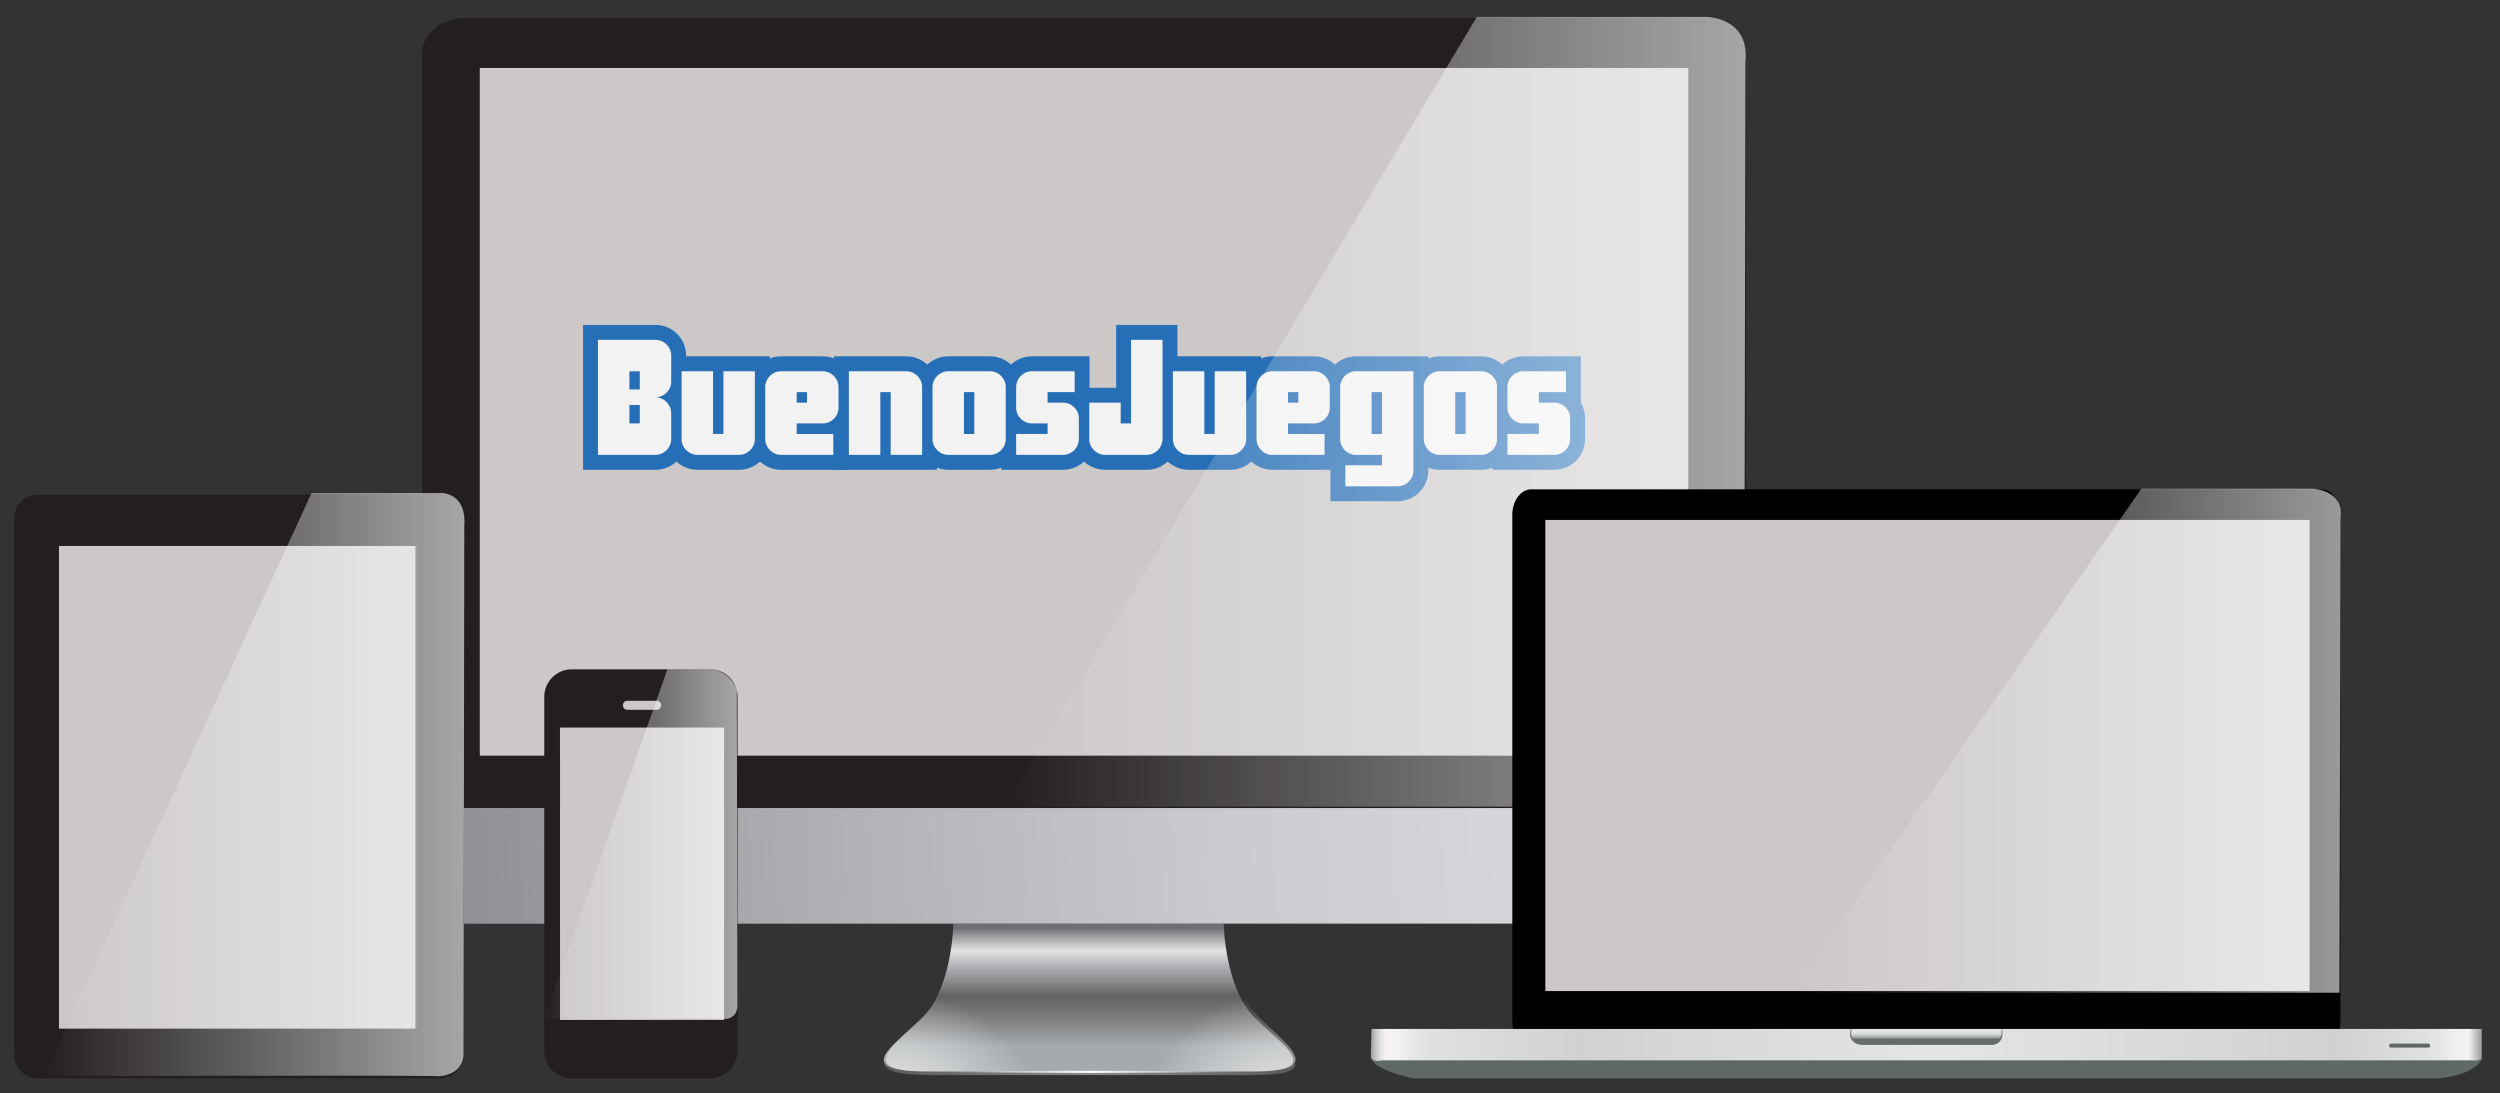 <?xml version="1.0" encoding="utf-8"?>
<!-- Generator: Adobe Illustrator 16.0.3, SVG Export Plug-In . SVG Version: 6.00 Build 0)  -->
<!DOCTYPE svg PUBLIC "-//W3C//DTD SVG 1.1//EN" "http://www.w3.org/Graphics/SVG/1.1/DTD/svg11.dtd">
<svg version="1.1" id="Layer_1" xmlns="http://www.w3.org/2000/svg" xmlns:xlink="http://www.w3.org/1999/xlink" x="0px" y="0px"
	 width="693px" height="303px" viewBox="0 0 693 303" enable-background="new 0 0 693 303" xml:space="preserve">
<rect x="0" y="0" width="693" height="303" fill="#333333" stroke="none"/>
<g>
	<g>
		<linearGradient id="SVGID_1_" gradientUnits="userSpaceOnUse" x1="244.291" y1="296.22" x2="360.99" y2="296.22">
			<stop  offset="0.006" style="stop-color:#58595B"/>
			<stop  offset="0.28" style="stop-color:#757679"/>
			<stop  offset="0.509" style="stop-color:#88898D"/>
			<stop  offset="1" style="stop-color:#58595B"/>
		</linearGradient>
		<path fill="url(#SVGID_1_)" d="M245,295v-0.561c0,0.038,0,0.072,0,0.109v0.04c0,2.12,3.753,3.411,12.762,3.411
			c17.434,0,36.314,0,43.224,0c1.748,0,2.729,0,2.729,0c6.911,0,25.793,0,43.227,0c9.007,0,12.155-1,12.184-3h-0.838l0,0H245z"/>
		<linearGradient id="SVGID_2_" gradientUnits="userSpaceOnUse" x1="301.744" y1="253.071" x2="301.744" y2="302.888">
			<stop  offset="0.085" style="stop-color:#6D6F73"/>
			<stop  offset="0.127" style="stop-color:#97999C"/>
			<stop  offset="0.184" style="stop-color:#CCCDCE"/>
			<stop  offset="0.212" style="stop-color:#E0E1E2"/>
			<stop  offset="0.315" style="stop-color:#A7A9AC"/>
			<stop  offset="0.389" style="stop-color:#868789"/>
			<stop  offset="0.461" style="stop-color:#636363"/>
			<stop  offset="0.526" style="stop-color:#6E6F6F"/>
			<stop  offset="0.645" style="stop-color:#8B8D8F"/>
			<stop  offset="0.739" style="stop-color:#A6AAAD"/>
		</linearGradient>
		<path fill="url(#SVGID_2_)" d="M347.548,281.809c-8.039-8.191-8.342-25.809-8.342-25.809H303.11h-2.73h-36.097
			c0,0-0.303,17.617-8.341,25.809c-8.039,8.189-20.627,15.191,1.213,15.191c17.432,0,36.314,0,43.225,0c1.747,0,2.73,0,2.73,0
			c6.91,0,25.791,0,43.225,0C368.173,297,355.585,289.998,347.548,281.809z"/>
		<radialGradient id="SVGID_3_" cx="357.103" cy="316.357" r="42.42" gradientUnits="userSpaceOnUse">
			<stop  offset="0" style="stop-color:#FFFFFF"/>
			<stop  offset="1" style="stop-color:#FFFFFF;stop-opacity:0"/>
		</radialGradient>
		<path fill="url(#SVGID_3_)" d="M308.925,297c4.46-9,18.703-17.86,36.424-19.595c0.813,1.379,1.74,2.62,2.807,3.708
			c7.897,8.045,20.184,15.887-0.097,15.887H308.925z"/>
		
			<radialGradient id="SVGID_4_" cx="481.326" cy="316.357" r="42.42" gradientTransform="matrix(-1 0 0 1 728.926 0)" gradientUnits="userSpaceOnUse">
			<stop  offset="0" style="stop-color:#FFFFFF"/>
			<stop  offset="1" style="stop-color:#FFFFFF;stop-opacity:0"/>
		</radialGradient>
		<path fill="url(#SVGID_4_)" d="M295.779,297c-4.459-9-18.705-17.86-36.426-19.595c-0.813,1.379-1.74,2.62-2.806,3.708
			C248.65,289.158,236.363,297,256.645,297H295.779z"/>
		<linearGradient id="SVGID_5_" gradientUnits="userSpaceOnUse" x1="256.645" y1="297.117" x2="346.941" y2="297.117">
			<stop  offset="0.006" style="stop-color:#FFFFFF;stop-opacity:0"/>
			<stop  offset="0.509" style="stop-color:#FFFFFF"/>
			<stop  offset="1" style="stop-color:#FFFFFF;stop-opacity:0"/>
		</linearGradient>
		<path fill="url(#SVGID_5_)" d="M256.645,297.116c7.523-0.126,15.049-0.185,22.574-0.233l22.573-0.069l22.573,0.068l11.287,0.084
			l11.289,0.15l-11.289,0.148l-11.287,0.083l-22.573,0.072l-22.573-0.072C271.694,297.299,264.168,297.241,256.645,297.116z"/>
		<linearGradient id="SVGID_6_" gradientUnits="userSpaceOnUse" x1="110.583" y1="252.1" x2="509.559" y2="225.947">
			<stop  offset="0" style="stop-color:#78797D"/>
			<stop  offset="0.317" style="stop-color:#737478"/>
			<stop  offset="0.491" style="stop-color:#6D6F73"/>
			<stop  offset="1" style="stop-color:#6D6F73"/>
		</linearGradient>
		<path fill="url(#SVGID_6_)" d="M117,244.943c0,6.031,5.664,11.057,11.695,11.057h169.258h5.762h169.26
			c6.029,0,11.025-5.025,11.025-11.057V224H117V244.943z"/>
		<path fill="#231F20" d="M472.975,5h-169.26h-5.762H128.695C122.664,5,117,8.989,117,15.02V224h367V15.02
			C484,8.989,479.004,5,472.975,5z M468,208H133V19h335V208z"/>
		<linearGradient id="SVGID_7_" gradientUnits="userSpaceOnUse" x1="110.663" y1="252.092" x2="509.553" y2="225.945">
			<stop  offset="0" style="stop-color:#898A8F"/>
			<stop  offset="0.05" style="stop-color:#909196"/>
			<stop  offset="0.314" style="stop-color:#B1B2B6"/>
			<stop  offset="0.566" style="stop-color:#C8CACD"/>
			<stop  offset="0.801" style="stop-color:#D6D8DB"/>
			<stop  offset="1" style="stop-color:#DBDDE0"/>
		</linearGradient>
		<path fill="url(#SVGID_7_)" d="M117,243.73c0,6.03,5.664,12.27,11.695,12.27h169.258h5.762h169.26
			c6.029,0,11.025-6.239,11.025-12.27V224H117V243.73z"/>
	</g>
	<rect x="133" y="18.836" fill="#CCC8C8" width="335" height="190.634"/>
	<g>
		<path fill="#231F20" d="M204.45,193.168c0-4.215-3.417-7.632-7.632-7.632h-38.316c-4.216,0-7.633,3.417-7.633,7.632v98.128
			c0,4.215,3.417,7.632,7.633,7.632h38.316c4.215,0,7.632-3.417,7.632-7.632V193.168z M183.267,195.544
			c0,0.666-0.54,1.207-1.207,1.207h-8.177c-0.667,0-1.207-0.541-1.207-1.207v-0.078c0-0.666,0.54-1.207,1.207-1.207h8.177
			c0.667,0,1.207,0.541,1.207,1.207V195.544z M200.713,282.729H155.23v-80.993h45.482V282.729z"/>
		<rect x="155.243" y="201.735" fill="#CCC8C8" width="45.47" height="80.993"/>
		<linearGradient id="SVGID_8_" gradientUnits="userSpaceOnUse" x1="150.74" y1="233.989" x2="204.412" y2="233.989">
			<stop  offset="0" style="stop-color:#FFFFFF;stop-opacity:0"/>
			<stop  offset="1" style="stop-color:#FFFFFF"/>
		</linearGradient>
		<path opacity="0.6" fill="url(#SVGID_8_)" d="M185,185.536h12.326c0,0,4.819,0.379,6.916,5.583l0.168,87.605
			c0,0,0.189,3.282-3.076,3.718c-3.365-0.243-50.594,0-50.594,0"/>
	</g>
	<g>
		<rect x="16.341" y="151.149" fill="#CCC8C8" width="98.805" height="134.029"/>
		<path fill="#231F20" d="M128.584,143.658c0-3.607-2.923-6.531-6.531-6.531H10.442c-3.607,0-6.531,2.924-6.531,6.531v148.738
			c0,3.607,2.924,6.531,6.531,6.531h111.611c3.608,0,6.531-2.924,6.531-6.531V143.658z M115.751,285.178H16.287V151.336h99.464
			V285.178z"/>
		<linearGradient id="SVGID_9_" gradientUnits="userSpaceOnUse" x1="12.034" y1="217.5" x2="128.759" y2="217.5">
			<stop  offset="0" style="stop-color:#FFFFFF;stop-opacity:0"/>
			<stop  offset="1" style="stop-color:#FFFFFF"/>
		</linearGradient>
		<path opacity="0.6" fill="url(#SVGID_9_)" d="M86.376,136.652h36.151c0,0,6.928,0.068,6.175,9.24l-0.21,146.252
			c0,0,0.413,5.477-6.674,6.203c-7.302-0.404-109.783,0-109.783,0"/>
	</g>
	<g>
		<g id="border">
			<g>
				<g>
					<path fill="#F2F2F2" d="M181.703,126.09h-15.948V94.194h15.948c2.365,0,4.358,1.992,4.358,4.357v7.233
						c0,2.364-1.994,4.357-4.358,4.357c2.365,0,4.358,1.994,4.358,4.357v7.233C186.062,124.095,184.067,126.09,181.703,126.09z
						 M177.348,102.91h-2.875v5.053h2.875V102.91z M177.348,112.273h-2.875v5.1h2.875V112.273z"/>
					<path fill="#266EB6" d="M181.703,130.22h-20.078V90.064h20.078c4.682,0,8.488,3.808,8.488,8.488v7.233
						c0,1.592-0.439,3.083-1.205,4.357c0.766,1.274,1.205,2.766,1.205,4.357v7.233C190.191,126.413,186.385,130.22,181.703,130.22z
						 M169.886,121.959h11.817c0.084,0,0.229-0.145,0.229-0.229v-7.233c0-0.083-0.145-0.227-0.229-0.227v-8.26
						c0.084,0,0.229-0.146,0.229-0.228V98.55c0-0.083-0.145-0.227-0.229-0.227h-11.817V121.959z M181.478,121.502h-11.135V98.78
						h11.135V121.502z"/>
				</g>
				<g>
					<path fill="#F2F2F2" d="M204.889,126.09h-11.591c-2.364,0-4.357-1.995-4.357-4.359V102.91h8.717v17.385h2.874V102.91h8.718
						v18.821C209.247,124.095,207.252,126.09,204.889,126.09z"/>
					<path fill="#266EB6" d="M204.889,130.22h-11.591c-4.679,0-8.487-3.807-8.487-8.489V98.78h28.568v22.951
						C213.376,126.413,209.566,130.22,204.889,130.22z M204.661,121.959h0.228c0.084,0,0.229-0.146,0.229-0.231v-14.688h-0.457
						V121.959z M193.071,107.041v14.69c0,0.083,0.143,0.229,0.227,0.229h0.23v-14.919H193.071z"/>
				</g>
				<g>
					<path fill="#F2F2F2" d="M228.072,117.374h-7.23v2.922h10.153v5.796h-14.514c-2.363,0-4.357-1.994-4.357-4.359v-14.465
						c0-2.365,1.995-4.357,4.357-4.357h11.591c2.365,0,4.358,1.994,4.358,4.357v5.794
						C232.431,115.427,230.437,117.374,228.072,117.374z M223.715,108.705h-2.873v2.922h2.873V108.705L223.715,108.705z"/>
					<path fill="#266EB6" d="M235.125,130.221h-18.644c-4.679,0-8.487-3.808-8.487-8.489v-14.465c0-4.68,3.809-8.487,8.487-8.487
						h11.591c4.681,0,8.488,3.807,8.488,8.487v5.794c0,1.736-0.528,3.351-1.436,4.693V130.221z M216.481,107.041
						c-0.082,0-0.227,0.144-0.227,0.227v14.465c0,0.083,0.145,0.229,0.227,0.229h0.23v-14.92H216.481z M227.845,113.244h0.228
						c0.117,0,0.229-0.132,0.229-0.182v-5.794c0-0.083-0.145-0.227-0.229-0.227h-0.228V113.244z"/>
				</g>
				<g>
					<path fill="#F2F2F2" d="M255.615,126.09h-8.718v-17.385h-2.875v17.387h-8.716V102.91h15.947c2.366,0,4.359,1.994,4.359,4.357
						v18.822H255.615z"/>
					<path fill="#266EB6" d="M248.154,130.221h-16.976V98.78h20.077c4.681,0,8.489,3.807,8.489,8.487v22.952L248.154,130.221z
						 M239.438,121.961h0.455v-14.92h-0.455V121.961z M251.027,121.959h0.458v-14.692c0-0.083-0.146-0.227-0.229-0.227h-0.229
						V121.959z"/>
				</g>
				<g>
					<path fill="#F2F2F2" d="M278.799,121.731c0,2.366-1.995,4.359-4.359,4.359h-11.59c-2.364,0-4.357-1.995-4.357-4.359v-14.463
						c0-2.365,1.994-4.357,4.357-4.357h11.59c2.365,0,4.359,1.994,4.359,4.357V121.731z M270.084,108.705h-2.875v11.591h2.875
						V108.705z"/>
					<path fill="#266EB6" d="M274.439,130.22h-11.59c-4.68,0-8.487-3.807-8.487-8.489v-14.463c0-4.68,3.808-8.487,8.487-8.487h11.59
						c4.681,0,8.489,3.807,8.489,8.487v14.463C282.929,126.413,279.12,130.22,274.439,130.22z M274.214,121.959h0.228
						c0.084,0,0.229-0.145,0.229-0.229v-14.463c0-0.083-0.145-0.227-0.229-0.227h-0.228V121.959z M262.85,107.041
						c-0.083,0-0.228,0.144-0.228,0.227v14.463c0,0.083,0.144,0.229,0.228,0.229h0.229v-14.919H262.85z"/>
				</g>
				<g>
					<path fill="#F2F2F2" d="M294.703,126.09h-13.027v-5.796h8.717v-2.921h-4.358c-2.363,0-4.357-1.947-4.357-4.312v-5.794
						c0-2.365,1.995-4.357,4.357-4.357h11.869v5.793h-7.511v2.921h4.311c2.366,0,4.358,1.948,4.358,4.313v5.793
						C299.062,124.095,297.069,126.09,294.703,126.09z"/>
					<path fill="#266EB6" d="M294.703,130.22h-17.157v-14.056h0.595c-0.383-0.961-0.594-2.007-0.594-3.103v-5.794
						c0-4.68,3.808-8.487,8.487-8.487h15.999v12.903c0.736,1.25,1.159,2.705,1.159,4.256v5.793
						C303.192,126.413,299.385,130.22,294.703,130.22z M294.523,121.959h0.18c0.083,0,0.229-0.145,0.229-0.229v-5.793
						c0-0.057-0.117-0.184-0.229-0.184h-0.18V121.959z M286.034,107.039c-0.083,0-0.228,0.143-0.228,0.227v5.794
						c0,0.05,0.11,0.182,0.228,0.182h0.229v-6.203H286.034z"/>
				</g>
				<g>
					<path fill="#F2F2F2" d="M317.887,126.09h-11.589c-2.366,0-4.356-1.995-4.356-4.359v-10.106h8.714v5.748h2.875V94.194h8.718
						v27.537C322.245,124.095,320.25,126.09,317.887,126.09z"/>
					<path fill="#266EB6" d="M317.887,130.22h-11.589c-4.679,0-8.486-3.807-8.486-8.489v-14.236H309.4V90.064h16.978v31.667
						C326.376,126.413,322.565,130.22,317.887,130.22z M306.072,115.754v5.977c0,0.083,0.142,0.229,0.226,0.229h11.589
						c0.085,0,0.231-0.146,0.231-0.231V98.324h-0.457v23.178h-11.135v-5.749H306.072z"/>
				</g>
				<g>
					<path fill="#F2F2F2" d="M341.073,126.09h-11.592c-2.366,0-4.356-1.995-4.356-4.359V102.91h8.715v17.385h2.874V102.91h8.718
						v18.821C345.429,124.095,343.437,126.09,341.073,126.09z"/>
					<path fill="#266EB6" d="M341.073,130.22h-11.592c-4.679,0-8.486-3.807-8.486-8.489V98.78h28.566v22.951
						C349.56,126.413,345.75,130.22,341.073,130.22z M340.845,121.959h0.229c0.083,0,0.229-0.146,0.229-0.231v-14.688h-0.457
						V121.959z M329.255,107.041v14.69c0,0.083,0.143,0.229,0.227,0.229h0.229v-14.919H329.255z"/>
				</g>
				<g>
					<path fill="#F2F2F2" d="M364.253,117.374h-7.23v2.922h10.151v5.796h-14.509c-2.363,0-4.356-1.994-4.356-4.359v-14.465
						c0-2.365,1.993-4.357,4.356-4.357h11.588c2.366,0,4.359,1.994,4.359,4.357v5.794
						C368.612,115.427,366.619,117.374,364.253,117.374z M359.897,108.705h-2.875v2.922h2.875V108.705z"/>
					<path fill="#266EB6" d="M371.304,130.221h-18.639c-4.679,0-8.486-3.808-8.486-8.489v-14.465c0-4.68,3.808-8.487,8.486-8.487
						h11.588c4.682,0,8.489,3.807,8.489,8.487v5.794c0,1.737-0.53,3.353-1.438,4.698V130.221z M352.665,107.041
						c-0.083,0-0.226,0.144-0.226,0.227v14.465c0,0.083,0.143,0.229,0.226,0.229h0.229v-14.92H352.665z M364.027,113.244h0.226
						c0.119,0,0.229-0.132,0.229-0.182v-5.794c0-0.083-0.143-0.227-0.229-0.227h-0.226V113.244z"/>
				</g>
				<g>
					<path fill="#F2F2F2" d="M387.439,134.806h-14.509v-5.841h10.153v-2.873h-7.233c-2.366,0-4.358-1.994-4.358-4.359v-14.465
						c0-2.365,1.992-4.357,4.358-4.357h15.947v27.537C391.796,132.811,389.803,134.806,387.439,134.806z M383.084,108.705h-2.878
						v11.591h2.878V108.705z"/>
					<path fill="#266EB6" d="M387.439,138.936H368.8v-12.482c-0.908-1.35-1.438-2.975-1.438-4.722v-14.465
						c0-4.68,3.808-8.487,8.489-8.487h20.078v31.667C395.926,135.128,392.118,138.936,387.439,138.936z M387.214,130.676h0.226
						c0.083,0,0.229-0.146,0.229-0.231v-23.404h-0.454V130.676z M375.851,107.041c-0.086,0-0.229,0.144-0.229,0.227v14.465
						c0,0.083,0.143,0.229,0.229,0.229h0.226v-14.92H375.851z"/>
				</g>
				<g>
					<path fill="#F2F2F2" d="M414.979,121.731c0,2.366-1.992,4.359-4.355,4.359h-11.592c-2.361,0-4.356-1.995-4.356-4.359v-14.463
						c0-2.365,1.995-4.357,4.356-4.357h11.592c2.363,0,4.355,1.994,4.355,4.357V121.731z M406.267,108.705h-2.874v11.591h2.874
						V108.705z"/>
					<path fill="#266EB6" d="M410.623,130.22h-11.592c-4.679,0-8.486-3.807-8.486-8.489v-14.463c0-4.68,3.808-8.487,8.486-8.487
						h11.592c4.679,0,8.486,3.807,8.486,8.487v14.463C419.109,126.413,415.302,130.22,410.623,130.22z M410.397,121.959h0.226
						c0.083,0,0.226-0.144,0.226-0.229v-14.463c0-0.083-0.143-0.227-0.226-0.227h-0.226V121.959z M399.031,107.041
						c-0.083,0-0.226,0.144-0.226,0.227v14.463c0,0.081,0.145,0.229,0.226,0.229h0.231v-14.919H399.031z"/>
				</g>
				<g>
					<path fill="#F2F2F2" d="M430.887,126.09h-13.028v-5.796h8.718v-2.921h-4.358c-2.364,0-4.359-1.947-4.359-4.312v-5.794
						c0-2.365,1.995-4.357,4.359-4.357h11.868v5.793h-7.513v2.921h4.311c2.366,0,4.361,1.948,4.361,4.313v5.793
						C435.245,124.095,433.25,126.09,430.887,126.09z"/>
					<path fill="#266EB6" d="M430.887,130.22h-17.158v-14.056h0.595c-0.382-0.961-0.595-2.007-0.595-3.103v-5.794
						c0-4.68,3.808-8.487,8.489-8.487h15.998v12.904c0.737,1.25,1.159,2.704,1.159,4.255v5.793c0,2.245-0.89,4.372-2.503,5.985
						C435.259,129.331,433.132,130.22,430.887,130.22z M430.706,121.959h0.181c0.107,0,0.229-0.12,0.229-0.226v-5.796
						c0-0.057-0.118-0.184-0.231-0.184h-0.178V121.959z M422.218,107.039c-0.086,0-0.229,0.143-0.229,0.227v5.794
						c0,0.05,0.11,0.182,0.229,0.182h0.226v-6.203H422.218z"/>
				</g>
			</g>
		</g>
		<g id="text">
			<g>
				<path fill="#F2F2F2" d="M181.703,126.09h-15.948V94.194h15.948c2.365,0,4.358,1.992,4.358,4.357v7.233
					c0,2.364-1.994,4.357-4.358,4.357c2.365,0,4.358,1.994,4.358,4.357v7.233C186.062,124.095,184.067,126.09,181.703,126.09z
					 M177.348,102.91h-2.875v5.053h2.875V102.91z M177.348,112.273h-2.875v5.1h2.875V112.273z"/>
				<path fill="#F2F2F2" d="M204.889,126.09h-11.591c-2.364,0-4.357-1.995-4.357-4.359V102.91h8.717v17.385h2.874V102.91h8.718
					v18.821C209.247,124.095,207.252,126.09,204.889,126.09z"/>
				<path fill="#F2F2F2" d="M228.072,117.374h-7.23v2.922h10.153v5.796h-14.514c-2.363,0-4.357-1.994-4.357-4.359v-14.465
					c0-2.365,1.995-4.357,4.357-4.357h11.591c2.365,0,4.358,1.994,4.358,4.357v5.794
					C232.431,115.427,230.437,117.374,228.072,117.374z M223.715,108.705h-2.873v2.922h2.873V108.705L223.715,108.705z"/>
				<path fill="#F2F2F2" d="M255.615,126.09h-8.718v-17.385h-2.875v17.387h-8.716V102.91h15.947c2.366,0,4.359,1.994,4.359,4.357
					v18.822H255.615z"/>
				<path fill="#F2F2F2" d="M278.799,121.731c0,2.366-1.995,4.359-4.359,4.359h-11.59c-2.364,0-4.357-1.995-4.357-4.359v-14.463
					c0-2.365,1.994-4.357,4.357-4.357h11.59c2.365,0,4.359,1.994,4.359,4.357V121.731z M270.084,108.705h-2.875v11.591h2.875
					V108.705z"/>
				<path fill="#F2F2F2" d="M294.703,126.09h-13.027v-5.796h8.717v-2.921h-4.358c-2.363,0-4.357-1.947-4.357-4.312v-5.794
					c0-2.365,1.995-4.357,4.357-4.357h11.869v5.793h-7.511v2.921h4.311c2.366,0,4.358,1.948,4.358,4.313v5.793
					C299.062,124.095,297.069,126.09,294.703,126.09z"/>
				<path fill="#F2F2F2" d="M317.887,126.09h-11.589c-2.366,0-4.356-1.995-4.356-4.359v-10.106h8.714v5.748h2.875V94.194h8.718
					v27.537C322.245,124.095,320.25,126.09,317.887,126.09z"/>
				<path fill="#F2F2F2" d="M341.073,126.09h-11.592c-2.366,0-4.356-1.995-4.356-4.359V102.91h8.715v17.385h2.874V102.91h8.718
					v18.821C345.429,124.095,343.437,126.09,341.073,126.09z"/>
				<path fill="#F2F2F2" d="M364.253,117.374h-7.23v2.922h10.151v5.796h-14.509c-2.363,0-4.356-1.994-4.356-4.359v-14.465
					c0-2.365,1.993-4.357,4.356-4.357h11.588c2.366,0,4.359,1.994,4.359,4.357v5.794
					C368.612,115.427,366.619,117.374,364.253,117.374z M359.897,108.705h-2.875v2.922h2.875V108.705z"/>
				<path fill="#F2F2F2" d="M387.439,134.806h-14.509v-5.841h10.153v-2.873h-7.233c-2.366,0-4.358-1.994-4.358-4.359v-14.465
					c0-2.365,1.992-4.357,4.358-4.357h15.947v27.537C391.796,132.811,389.803,134.806,387.439,134.806z M383.084,108.705h-2.878
					v11.591h2.878V108.705z"/>
				<path fill="#F2F2F2" d="M414.979,121.731c0,2.366-1.992,4.359-4.355,4.359h-11.592c-2.361,0-4.356-1.995-4.356-4.359v-14.463
					c0-2.365,1.995-4.357,4.356-4.357h11.592c2.363,0,4.355,1.994,4.355,4.357V121.731z M406.267,108.705h-2.874v11.591h2.874
					V108.705z"/>
				<path fill="#F2F2F2" d="M430.887,126.09h-13.028v-5.796h8.718v-2.921h-4.358c-2.364,0-4.359-1.947-4.359-4.312v-5.794
					c0-2.365,1.995-4.357,4.359-4.357h11.868v5.793h-7.513v2.921h4.311c2.366,0,4.361,1.948,4.361,4.313v5.793
					C435.245,124.095,433.25,126.09,430.887,126.09z"/>
			</g>
		</g>
	</g>
	<linearGradient id="SVGID_10_" gradientUnits="userSpaceOnUse" x1="278.586" y1="114.153" x2="483.94" y2="114.153">
		<stop  offset="0" style="stop-color:#FFFFFF;stop-opacity:0"/>
		<stop  offset="1" style="stop-color:#FFFFFF"/>
	</linearGradient>
	<path opacity="0.6" fill="url(#SVGID_10_)" d="M409.375,4.689h63.6c0,0,12.188,0.094,10.864,12.512l-0.387,206.416H278.586"/>
	<g>
		<path d="M648.737,283.201c0,3.905-2.356,7.072-5.265,7.072H424.479c-2.908,0-5.266-3.167-5.266-7.072V142.705
			c0-3.905,2.357-7.071,5.266-7.071h218.994c2.908,0,5.265,3.166,5.265,7.071V283.201z"/>
		<rect x="428.363" y="144.122" fill="#CCC8C8" width="211.85" height="130.601"/>
		<linearGradient id="SVGID_11_" gradientUnits="userSpaceOnUse" x1="496.629" y1="205.329" x2="648.862" y2="205.329">
			<stop  offset="0" style="stop-color:#FFFFFF;stop-opacity:0"/>
			<stop  offset="1" style="stop-color:#FFFFFF"/>
		</linearGradient>
		<path opacity="0.6" fill="url(#SVGID_11_)" d="M593.586,135.464h47.148c0,0,9.035,0.06,8.054,7.985l-0.286,131.745H496.629"/>
		<g>
			<g>
				<path fill="#5F6767" d="M380.122,292.406c0,0-1.91,3.557,11.659,6.521H675.82c0,0,9.502-0.609,12.005-5.089l0.017-2.453
					L380.122,292.406z"/>
				<linearGradient id="SVGID_12_" gradientUnits="userSpaceOnUse" x1="379.99" y1="289.658" x2="687.961" y2="289.658">
					<stop  offset="0" style="stop-color:#999C9D"/>
					<stop  offset="9.591131e-004" style="stop-color:#A5A7A9"/>
					<stop  offset="0.004" style="stop-color:#C2C3C5"/>
					<stop  offset="0.007" style="stop-color:#D9D8DA"/>
					<stop  offset="0.01" style="stop-color:#E9E7EA"/>
					<stop  offset="0.013" style="stop-color:#F2F0F3"/>
					<stop  offset="0.018" style="stop-color:#F5F3F6"/>
					<stop  offset="0.049" style="stop-color:#DFE1E3"/>
					<stop  offset="0.189" style="stop-color:#D1D1D1"/>
					<stop  offset="0.506" style="stop-color:#E3E5E7"/>
					<stop  offset="0.872" style="stop-color:#D1D1D1"/>
					<stop  offset="0.951" style="stop-color:#DFE1E3"/>
					<stop  offset="0.988" style="stop-color:#F5F3F6"/>
					<stop  offset="1" style="stop-color:#999C9D"/>
				</linearGradient>
				<path fill="url(#SVGID_12_)" d="M380.189,285.227h307.753v7.903c0,0,0.46,1.055-3.162,0.791H383.087
					c0,0-2.834,0.791-3.097-1.054L380.189,285.227z"/>
				<path fill="#5F6767" d="M673.646,289.839c0,0.308-0.204,0.556-0.455,0.556h-10.473c-0.252,0-0.455-0.248-0.455-0.556l0,0
					c0-0.308,0.203-0.556,0.455-0.556h10.473C673.442,289.283,673.646,289.531,673.646,289.839L673.646,289.839z"/>
			</g>
			<linearGradient id="SVGID_13_" gradientUnits="userSpaceOnUse" x1="533.982" y1="289.652" x2="533.982" y2="285.29">
				<stop  offset="0.342" style="stop-color:#676B6C"/>
				<stop  offset="0.361" style="stop-color:#707475"/>
				<stop  offset="0.457" style="stop-color:#989B9C"/>
				<stop  offset="0.552" style="stop-color:#B7B9BB"/>
				<stop  offset="0.644" style="stop-color:#CDCFD1"/>
				<stop  offset="0.732" style="stop-color:#DADDDE"/>
				<stop  offset="0.811" style="stop-color:#DFE1E3"/>
				<stop  offset="0.982" style="stop-color:#E3E5E7"/>
			</linearGradient>
			<path fill="url(#SVGID_13_)" d="M513.162,285.29c0,0-1.186,3.952,2.768,4.348h35.701c0,0,3.799,0.493,3.294-4.216L513.162,285.29
				z"/>
			<g>
				<linearGradient id="SVGID_14_" gradientUnits="userSpaceOnUse" x1="514.008" y1="289.269" x2="514.008" y2="285.19">
					<stop  offset="0.024" style="stop-color:#5F6767"/>
					<stop  offset="0.476" style="stop-color:#676B6C"/>
					<stop  offset="0.514" style="stop-color:#717576"/>
					<stop  offset="0.619" style="stop-color:#878A8B"/>
					<stop  offset="0.72" style="stop-color:#949899"/>
					<stop  offset="0.811" style="stop-color:#999C9D"/>
				</linearGradient>
				<path fill="url(#SVGID_14_)" d="M513.36,285.285h0.025l0.015-0.093l-0.436-0.002c0,0-1.075,3.433,2.251,4.079
					C512.372,288.438,513.36,285.285,513.36,285.285z"/>
				<linearGradient id="SVGID_15_" gradientUnits="userSpaceOnUse" x1="535.184" y1="289.469" x2="535.184" y2="285.41">
					<stop  offset="0.024" style="stop-color:#5F6767"/>
					<stop  offset="0.476" style="stop-color:#676B6C"/>
					<stop  offset="0.514" style="stop-color:#717576"/>
					<stop  offset="0.619" style="stop-color:#878A8B"/>
					<stop  offset="0.72" style="stop-color:#949899"/>
					<stop  offset="0.811" style="stop-color:#999C9D"/>
				</linearGradient>
				<path fill="url(#SVGID_15_)" d="M555.122,285.412l-0.385-0.002v0.095c0.278,4.448-3.305,3.842-3.305,3.842h-35.701
					c-0.185-0.018-0.353-0.044-0.516-0.077c0.269,0.079,0.568,0.14,0.91,0.171h35.702
					C551.828,289.44,555.518,290.071,555.122,285.412z"/>
				<linearGradient id="SVGID_16_" gradientUnits="userSpaceOnUse" x1="554.735" y1="285.505" x2="554.735" y2="285.41">
					<stop  offset="0.024" style="stop-color:#5F6767"/>
					<stop  offset="0.476" style="stop-color:#676B6C"/>
					<stop  offset="0.514" style="stop-color:#717576"/>
					<stop  offset="0.619" style="stop-color:#878A8B"/>
					<stop  offset="0.72" style="stop-color:#949899"/>
					<stop  offset="0.811" style="stop-color:#999C9D"/>
				</linearGradient>
				<path fill="url(#SVGID_16_)" d="M554.737,285.505v-0.095h-0.004C554.734,285.442,554.734,285.472,554.737,285.505z"/>
			</g>
		</g>
	</g>
</g>
</svg>
